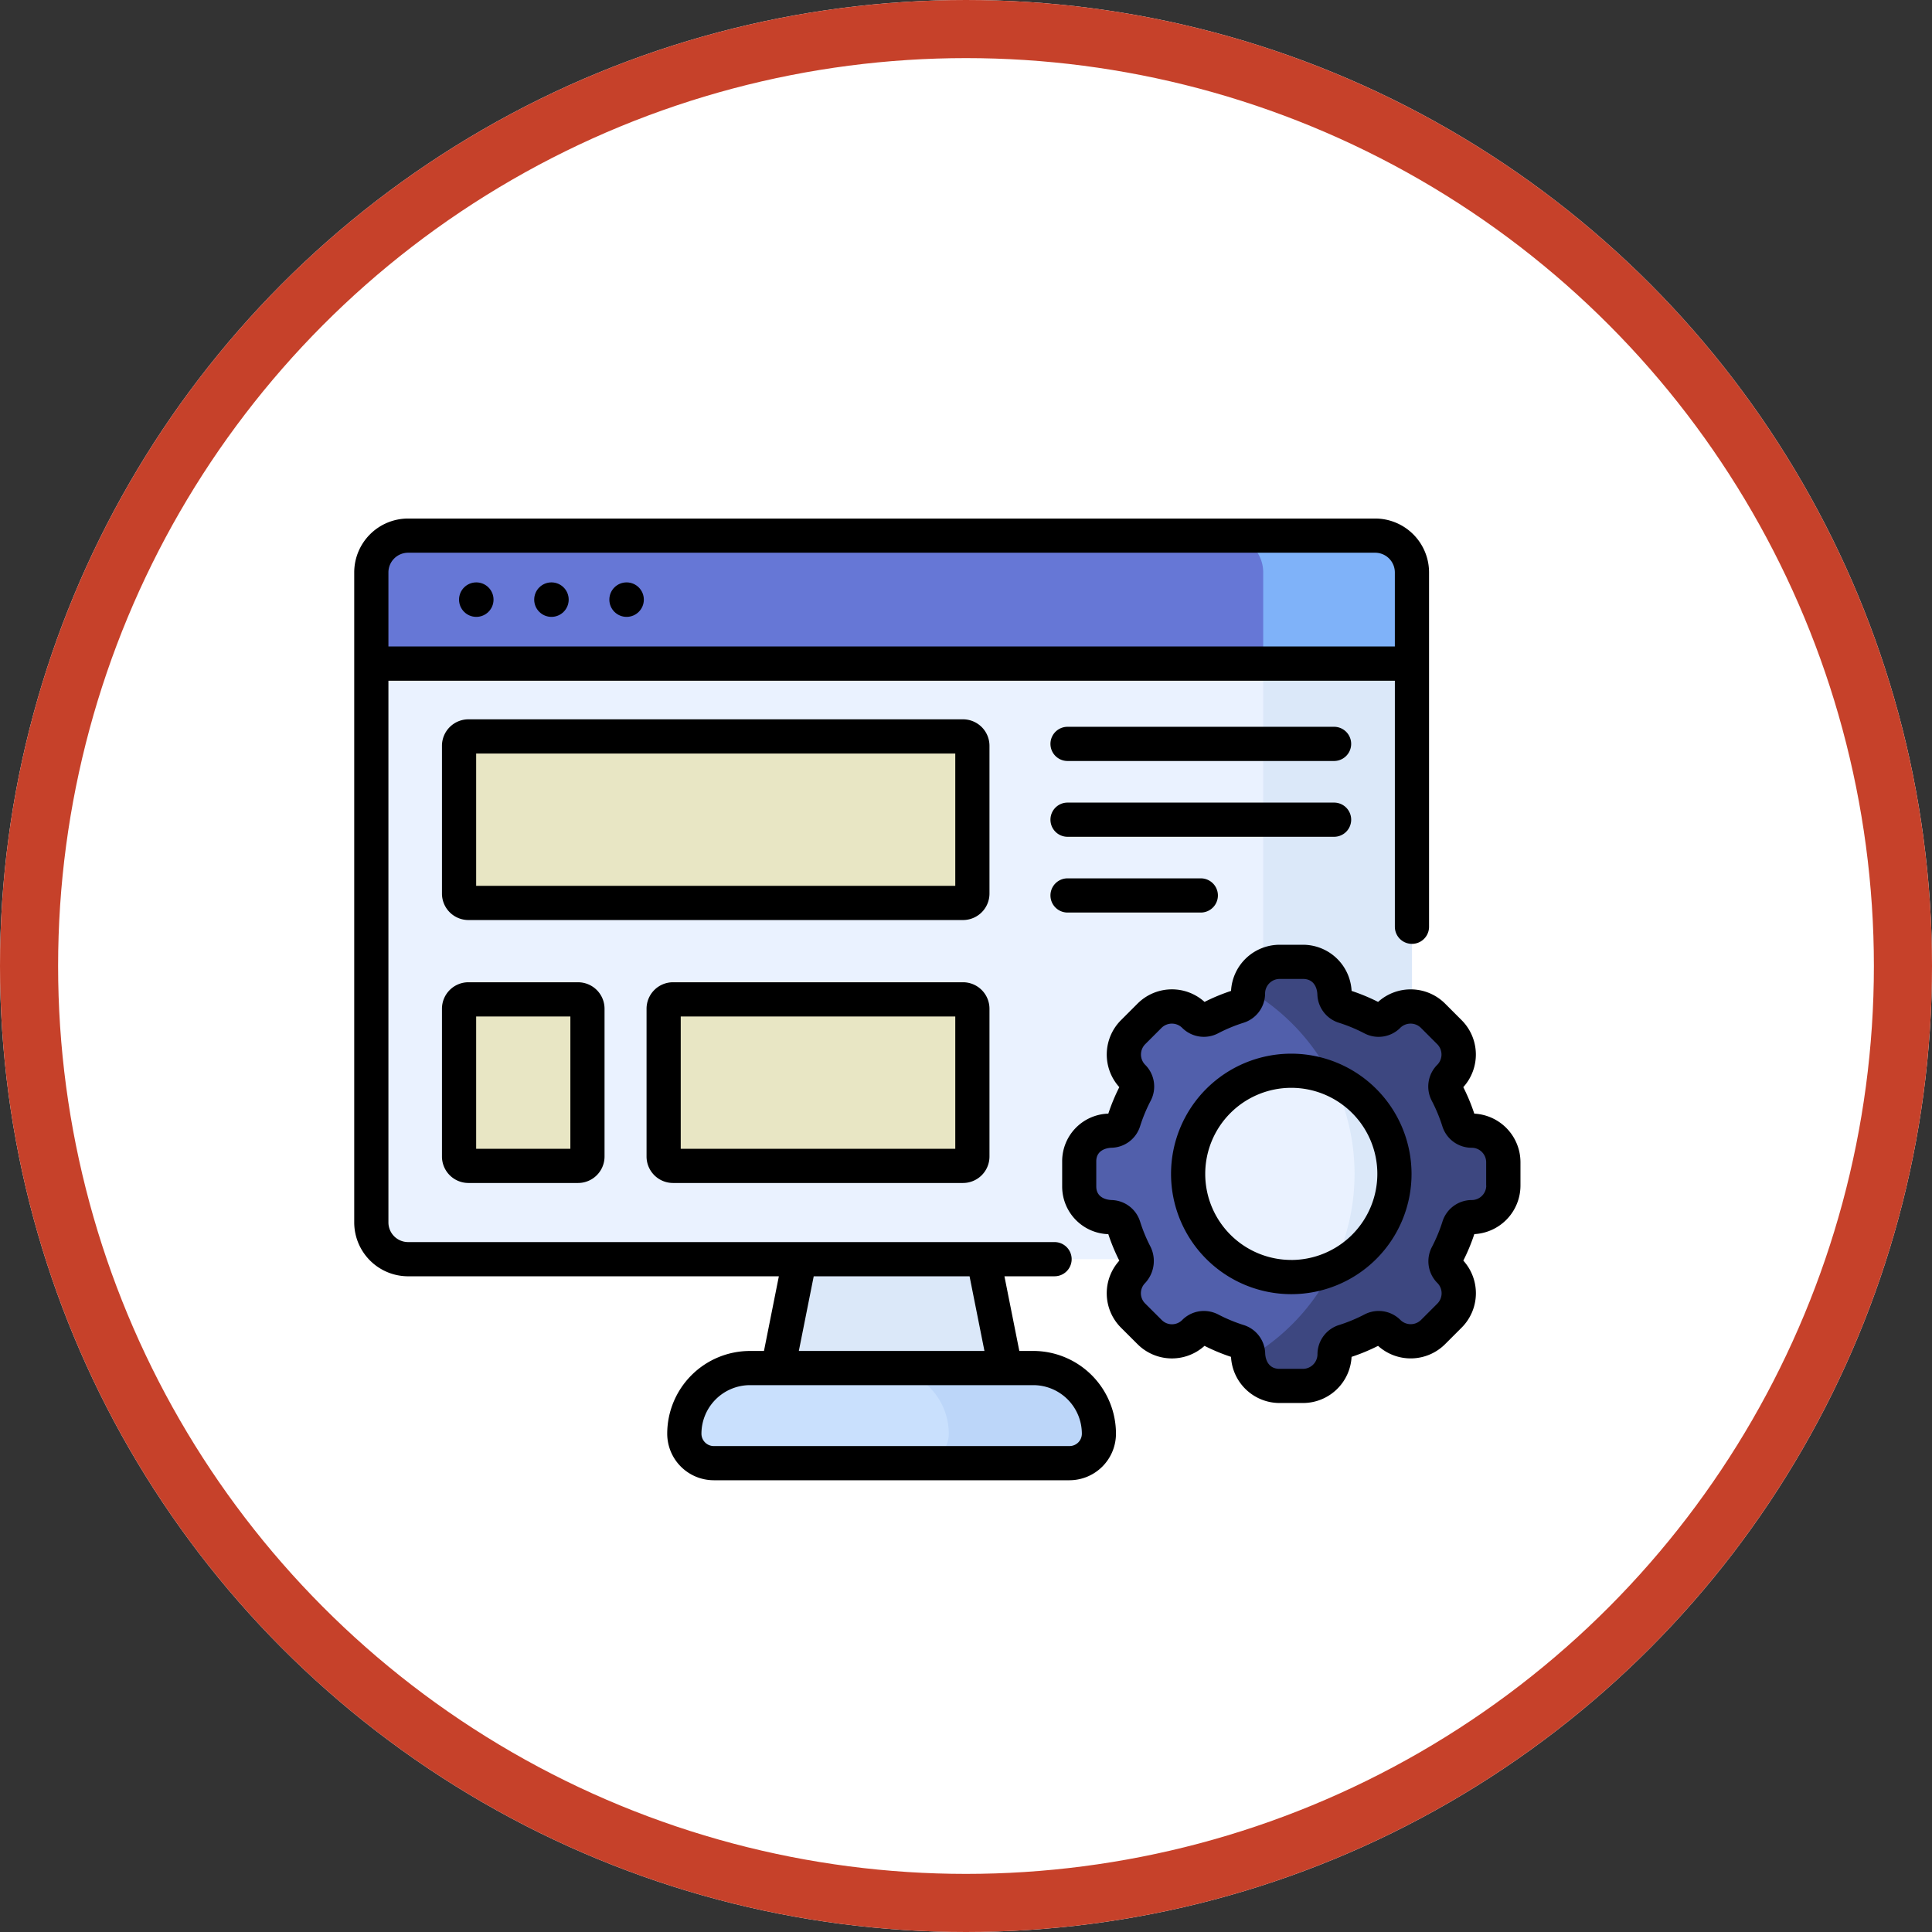 <svg xmlns="http://www.w3.org/2000/svg" width="133" height="133" viewBox="0 0 133 133">
  <rect x="0" y="0" width="133" height="133" fill="#333333" stroke="none"/>
  <g id="Grupo_153047" data-name="Grupo 153047" transform="translate(-390.332 -9678.515)">
    <g id="Elipse_18547" data-name="Elipse 18547" transform="translate(390.332 9678.515)" fill="#fff" stroke="#c6412a" stroke-width="4">
      <circle cx="66.5" cy="66.5" r="66.5" stroke="none"/>
      <circle cx="66.5" cy="66.5" r="64.5" fill="none"/>
    </g>
    <g id="experiencia-de-usuario" transform="translate(414.717 9700.744)">
      <g id="Grupo_152892" data-name="Grupo 152892" transform="translate(0 13.467)">
        <g id="Grupo_152889" data-name="Grupo 152889" transform="translate(1.176 1.176)">
          <g id="Grupo_152888" data-name="Grupo 152888">
            <g id="Grupo_152887" data-name="Grupo 152887">
              <g id="Grupo_152882" data-name="Grupo 152882">
                <g id="Grupo_152880" data-name="Grupo 152880">
                  <path id="Trazado_210952" data-name="Trazado 210952" d="M71.555,113.694H53.714L58.558,89.41H66.71Z" transform="translate(-26.815 -50.892)" fill="#dbe8f9"/>
                  <path id="Trazado_210953" data-name="Trazado 210953" d="M71.357,65.529H4.782A2.532,2.532,0,0,1,2.25,63V18.25a2.532,2.532,0,0,1,2.532-2.532H71.357a2.532,2.532,0,0,1,2.532,2.532V63A2.533,2.533,0,0,1,71.357,65.529Z" transform="translate(-2.25 -15.717)" fill="#eaf2ff"/>
                  <g id="Grupo_152879" data-name="Grupo 152879" transform="translate(58.867)">
                    <path id="Trazado_210954" data-name="Trazado 210954" d="M125.116,15.717H114.876a2.532,2.532,0,0,1,2.532,2.532V63a2.532,2.532,0,0,1-2.532,2.532h10.239A2.532,2.532,0,0,0,127.648,63V18.25a2.532,2.532,0,0,0-2.532-2.532Z" transform="translate(-114.876 -15.717)" fill="#dbe8f9"/>
                  </g>
                  <path id="Trazado_210955" data-name="Trazado 210955" d="M69.992,131.9H45.506a2.027,2.027,0,0,1-2.027-2.027A4.521,4.521,0,0,1,48,125.355H67.5a4.521,4.521,0,0,1,4.521,4.521A2.027,2.027,0,0,1,69.992,131.9Z" transform="translate(-21.929 -68.05)" fill="#c9e0fd"/>
                  <path id="Trazado_210956" data-name="Trazado 210956" d="M79.994,125.355H69.657a4.521,4.521,0,0,1,4.521,4.521,2.027,2.027,0,0,1-2.027,2.027H82.488a2.027,2.027,0,0,0,2.027-2.027,4.521,4.521,0,0,0-4.521-4.521Z" transform="translate(-34.425 -68.05)" fill="#bcd6f9"/>
                </g>
                <path id="Trazado_210957" data-name="Trazado 210957" d="M71.357,15.717H4.782A2.532,2.532,0,0,0,2.25,18.25v6.28H73.889V18.25A2.532,2.532,0,0,0,71.357,15.717Z" transform="translate(-2.25 -15.717)" fill="#6677d6"/>
                <g id="Grupo_152881" data-name="Grupo 152881" transform="translate(58.867 0)">
                  <path id="Trazado_210958" data-name="Trazado 210958" d="M125.116,15.717H114.876a2.532,2.532,0,0,1,2.532,2.532v6.28h10.239V18.25A2.532,2.532,0,0,0,125.116,15.717Z" transform="translate(-114.876 -15.717)" fill="#7fb2f9"/>
                </g>
              </g>
              <g id="Grupo_152884" data-name="Grupo 152884" transform="translate(6.04 13.824)">
                <path id="Trazado_210959" data-name="Trazado 210959" d="M49.143,52.984V42.809a.644.644,0,0,0-.644-.644H14.45a.644.644,0,0,0-.644.644V52.984a.644.644,0,0,0,.644.644H48.5A.644.644,0,0,0,49.143,52.984Z" transform="translate(-13.805 -42.165)" fill="#e8e6c4"/>
                <g id="Grupo_152883" data-name="Grupo 152883" transform="translate(0 18.1)">
                  <path id="Trazado_210960" data-name="Trazado 210960" d="M22,76.795H14.45a.644.644,0,0,0-.644.644V87.615a.644.644,0,0,0,.644.644H22a.644.644,0,0,0,.644-.644V77.439A.644.644,0,0,0,22,76.795Z" transform="translate(-13.805 -76.795)" fill="#e8e6c4"/>
                  <path id="Trazado_210961" data-name="Trazado 210961" d="M40.749,77.439V87.615a.644.644,0,0,0,.644.644H61.36A.644.644,0,0,0,62,87.615V77.439a.644.644,0,0,0-.644-.644H41.393a.644.644,0,0,0-.644.644Z" transform="translate(-26.666 -76.795)" fill="#e8e6c4"/>
                </g>
              </g>
              <g id="Grupo_152886" data-name="Grupo 152886" transform="translate(48.735 29.343)">
                <g id="Grupo_152885" data-name="Grupo 152885" transform="translate(0 0)">
                  <path id="Trazado_210962" data-name="Trazado 210962" d="M122.516,83.479h-.027a.94.94,0,0,1-.875-.667,12.01,12.01,0,0,0-.8-1.926.941.941,0,0,1,.147-1.092l.021-.021a2.171,2.171,0,0,0,0-3.07l-1.139-1.139a2.171,2.171,0,0,0-3.07,0l-.021.021a.941.941,0,0,1-1.092.147,12.009,12.009,0,0,0-1.926-.8.94.94,0,0,1-.667-.875c0-.009,0-.018,0-.027a2.171,2.171,0,0,0-2.171-2.171h-1.611a2.171,2.171,0,0,0-2.171,2.171c0,.009,0,.018,0,.027a.94.94,0,0,1-.667.875,12.009,12.009,0,0,0-1.926.8.941.941,0,0,1-1.092-.147l-.021-.021a2.171,2.171,0,0,0-3.07,0L99.2,76.7a2.171,2.171,0,0,0,0,3.07l.021.021a.941.941,0,0,1,.147,1.092,12.011,12.011,0,0,0-.8,1.926.94.94,0,0,1-.875.667h-.027a2.127,2.127,0,0,0-2.172,2.111v1.73a2.127,2.127,0,0,0,2.172,2.111h.027a.94.94,0,0,1,.875.667,12,12,0,0,0,.8,1.926.941.941,0,0,1-.147,1.092l-.021.021a2.171,2.171,0,0,0,0,3.07l1.139,1.139a2.171,2.171,0,0,0,3.07,0l.021-.021a.941.941,0,0,1,1.092-.147,12.011,12.011,0,0,0,1.926.8.94.94,0,0,1,.667.875c0,.009,0,.018,0,.027a2.171,2.171,0,0,0,2.171,2.171h1.611a2.171,2.171,0,0,0,2.171-2.171c0-.009,0-.018,0-.027a.94.94,0,0,1,.667-.875,12,12,0,0,0,1.926-.8.941.941,0,0,1,1.092.147l.021.021a2.171,2.171,0,0,0,3.07,0l1.139-1.139a2.171,2.171,0,0,0,0-3.07l-.021-.021a.941.941,0,0,1-.147-1.092,12.01,12.01,0,0,0,.8-1.926.94.94,0,0,1,.875-.667h.027a2.171,2.171,0,0,0,2.171-2.171V85.651A2.171,2.171,0,0,0,122.516,83.479Z" transform="translate(-95.491 -71.857)" fill="#515fab"/>
                </g>
                <path id="Trazado_210963" data-name="Trazado 210963" d="M133.143,83.479h-.027a.939.939,0,0,1-.875-.667,12.01,12.01,0,0,0-.8-1.926.941.941,0,0,1,.147-1.092l.021-.021a2.171,2.171,0,0,0,0-3.07l-1.139-1.139a2.171,2.171,0,0,0-3.07,0l-.021.021a.941.941,0,0,1-1.092.147,12.01,12.01,0,0,0-1.926-.8.94.94,0,0,1-.667-.875c0-.009,0-.018,0-.027a2.171,2.171,0,0,0-2.171-2.171H119.91a2.171,2.171,0,0,0-2.157,1.929,14.633,14.633,0,0,1,0,25.34,2.171,2.171,0,0,0,2.157,1.929h1.611a2.171,2.171,0,0,0,2.171-2.171c0-.009,0-.018,0-.027a.94.94,0,0,1,.667-.875,12,12,0,0,0,1.926-.8.941.941,0,0,1,1.092.147l.021.021a2.171,2.171,0,0,0,3.07,0l1.139-1.139a2.171,2.171,0,0,0,0-3.07l-.021-.021a.941.941,0,0,1-.147-1.092,12.013,12.013,0,0,0,.8-1.926.94.94,0,0,1,.875-.667h.027a2.171,2.171,0,0,0,2.171-2.171V85.651A2.171,2.171,0,0,0,133.143,83.479Z" transform="translate(-106.117 -71.857)" fill="#3d4780"/>
                <circle id="Elipse_20580" data-name="Elipse 20580" cx="7.101" cy="7.101" r="7.101" transform="translate(7.497 7.497)" fill="#eaf2ff"/>
                <path id="Trazado_210964" data-name="Trazado 210964" d="M133.1,93.835a7.1,7.1,0,0,0-4.281-6.518,14.649,14.649,0,0,1,0,13.035A7.1,7.1,0,0,0,133.1,93.835Z" transform="translate(-111.397 -79.237)" fill="#dbe8f9"/>
              </g>
            </g>
          </g>
        </g>
        <g id="Grupo_152891" data-name="Grupo 152891">
          <circle id="Elipse_20581" data-name="Elipse 20581" cx="1.187" cy="1.187" r="1.187" transform="translate(7.216 4.396)"/>
          <circle id="Elipse_20582" data-name="Elipse 20582" cx="1.187" cy="1.187" r="1.187" transform="translate(12.39 4.396)"/>
          <circle id="Elipse_20583" data-name="Elipse 20583" cx="1.187" cy="1.187" r="1.187" transform="translate(17.563 4.396)"/>
          <g id="Grupo_152890" data-name="Grupo 152890">
            <path id="Trazado_210965" data-name="Trazado 210965" d="M92.875,60.857a1.177,1.177,0,1,0,0,2.354h9.173a1.177,1.177,0,1,0,0-2.354Z" transform="translate(-43.769 -36.087)"/>
            <path id="Trazado_210966" data-name="Trazado 210966" d="M111.221,40.9H92.875a1.177,1.177,0,1,0,0,2.354h18.347a1.177,1.177,0,1,0,0-2.354Z" transform="translate(-43.769 -26.563)"/>
            <path id="Trazado_210967" data-name="Trazado 210967" d="M112.4,52.057a1.177,1.177,0,0,0-1.177-1.177H92.875a1.177,1.177,0,1,0,0,2.354h18.347A1.177,1.177,0,0,0,112.4,52.057Z" transform="translate(-43.769 -31.325)"/>
            <path id="Trazado_210968" data-name="Trazado 210968" d="M121.61,81.231a13.216,13.216,0,0,0-.757-1.824,3.347,3.347,0,0,0-.116-4.613L119.6,73.656a3.351,3.351,0,0,0-4.613-.117,13.23,13.23,0,0,0-1.823-.757,3.352,3.352,0,0,0-3.344-3.177h-1.611a3.352,3.352,0,0,0-3.344,3.177,13.223,13.223,0,0,0-1.824.757,3.346,3.346,0,0,0-4.612.116l-1.139,1.139a3.348,3.348,0,0,0-.117,4.613,13.246,13.246,0,0,0-.757,1.823,3.278,3.278,0,0,0-3.177,3.284v1.73a3.28,3.28,0,0,0,3.177,3.284,13.227,13.227,0,0,0,.757,1.824,3.346,3.346,0,0,0,.116,4.613L98.427,97.1a3.345,3.345,0,0,0,4.612.116,13.223,13.223,0,0,0,1.824.758,3.352,3.352,0,0,0,3.344,3.177h1.611a3.352,3.352,0,0,0,3.344-3.177,13.24,13.24,0,0,0,1.824-.757A3.352,3.352,0,0,0,119.6,97.1l1.139-1.139a3.346,3.346,0,0,0,.116-4.613,13.239,13.239,0,0,0,.757-1.824,3.352,3.352,0,0,0,3.177-3.344V84.575A3.352,3.352,0,0,0,121.61,81.231Zm.824,4.954a1,1,0,0,1-.994.994H121.4a2.112,2.112,0,0,0-1.983,1.489,10.856,10.856,0,0,1-.721,1.737,2.114,2.114,0,0,0,.349,2.459,1.009,1.009,0,0,1,.03,1.436l-1.139,1.139a1.011,1.011,0,0,1-1.438-.031,2.113,2.113,0,0,0-2.457-.348,10.855,10.855,0,0,1-1.737.721,2.113,2.113,0,0,0-1.489,1.988,1.01,1.01,0,0,1-.994,1.031h-1.611c-.983,0-.988-1.02-.994-1.035a2.112,2.112,0,0,0-1.489-1.984,10.858,10.858,0,0,1-1.737-.721,2.149,2.149,0,0,0-.994-.245,2.1,2.1,0,0,0-1.495.624.993.993,0,0,1-1.406,0L98.953,94.3a.993.993,0,0,1,0-1.41,2.228,2.228,0,0,0,.374-2.485,10.858,10.858,0,0,1-.721-1.737,2.109,2.109,0,0,0-1.977-1.489c-.016-.006-1.042,0-1.042-.935v-1.73c0-.933,1.02-.928,1.036-.935a2.111,2.111,0,0,0,1.983-1.489,10.87,10.87,0,0,1,.722-1.738,2.112,2.112,0,0,0-.344-2.454,1.012,1.012,0,0,1-.035-1.441l1.139-1.139a1.011,1.011,0,0,1,1.437.031,2.112,2.112,0,0,0,2.457.348,10.851,10.851,0,0,1,1.737-.721,2.113,2.113,0,0,0,1.489-1.988,1.009,1.009,0,0,1,.994-1.031h1.611c.983,0,.988,1.02.994,1.036a2.112,2.112,0,0,0,1.489,1.983,10.869,10.869,0,0,1,1.737.721,2.108,2.108,0,0,0,2.449-.34,1.012,1.012,0,0,1,1.446-.039l1.139,1.139a1.01,1.01,0,0,1-.032,1.438,2.113,2.113,0,0,0-.348,2.457,10.874,10.874,0,0,1,.722,1.738,2.11,2.11,0,0,0,1.978,1.489h.047a1,1,0,0,1,.994.994v1.611Z" transform="translate(-44.504 -40.263)"/>
            <path id="Trazado_210969" data-name="Trazado 210969" d="M115.859,83.949a8.278,8.278,0,1,0,8.278,8.278A8.287,8.287,0,0,0,115.859,83.949Zm0,14.2a5.924,5.924,0,1,1,5.924-5.924A5.931,5.931,0,0,1,115.859,98.151Z" transform="translate(-51.351 -47.11)"/>
            <path id="Trazado_210970" data-name="Trazado 210970" d="M46.745,70.771h-.959l-1.025-5.14h3.45a1.177,1.177,0,1,0,0-2.354H3.709a1.357,1.357,0,0,1-1.355-1.355V24.633H71.638V41.57a1.177,1.177,0,0,0,2.354,0V17.176a3.713,3.713,0,0,0-3.709-3.709H3.709A3.713,3.713,0,0,0,0,17.176V61.923a3.713,3.713,0,0,0,3.709,3.709H29.232l-1.025,5.14h-.96a5.7,5.7,0,0,0-5.7,5.7,3.207,3.207,0,0,0,3.2,3.2H49.239a3.207,3.207,0,0,0,3.2-3.2A5.7,5.7,0,0,0,46.745,70.771ZM3.709,15.821H70.282a1.357,1.357,0,0,1,1.355,1.355v5.1H2.354v-5.1a1.357,1.357,0,0,1,1.355-1.355ZM31.632,65.632H42.36l1.025,5.14H30.607ZM49.239,77.319H24.753a.851.851,0,0,1-.85-.85,3.348,3.348,0,0,1,3.344-3.344h19.5a3.348,3.348,0,0,1,3.344,3.344.851.851,0,0,1-.85.85Z" transform="translate(0 -13.467)"/>
            <path id="Trazado_210971" data-name="Trazado 210971" d="M49.246,41.735a1.823,1.823,0,0,0-1.821-1.821H13.376a1.823,1.823,0,0,0-1.821,1.821V51.91a1.823,1.823,0,0,0,1.821,1.821H47.425a1.823,1.823,0,0,0,1.821-1.821V41.735Zm-2.354,9.643H13.909v-9.11H46.892Z" transform="translate(-5.515 -26.091)"/>
            <path id="Trazado_210972" data-name="Trazado 210972" d="M13.376,74.543a1.824,1.824,0,0,0-1.821,1.821V86.54a1.823,1.823,0,0,0,1.821,1.821h7.55a1.823,1.823,0,0,0,1.821-1.821V76.365a1.824,1.824,0,0,0-1.821-1.821Zm7.018,11.464H13.909V76.9h6.486Z" transform="translate(-5.515 -42.62)"/>
            <path id="Trazado_210973" data-name="Trazado 210973" d="M60.286,74.543H40.32A1.824,1.824,0,0,0,38.5,76.365V86.54a1.823,1.823,0,0,0,1.821,1.821H60.286a1.823,1.823,0,0,0,1.821-1.821V76.365A1.824,1.824,0,0,0,60.286,74.543Zm-.533,11.464h-18.9V76.9h18.9Z" transform="translate(-18.376 -42.62)"/>
          </g>
        </g>
      </g>
    </g>
  </g>
</svg>
